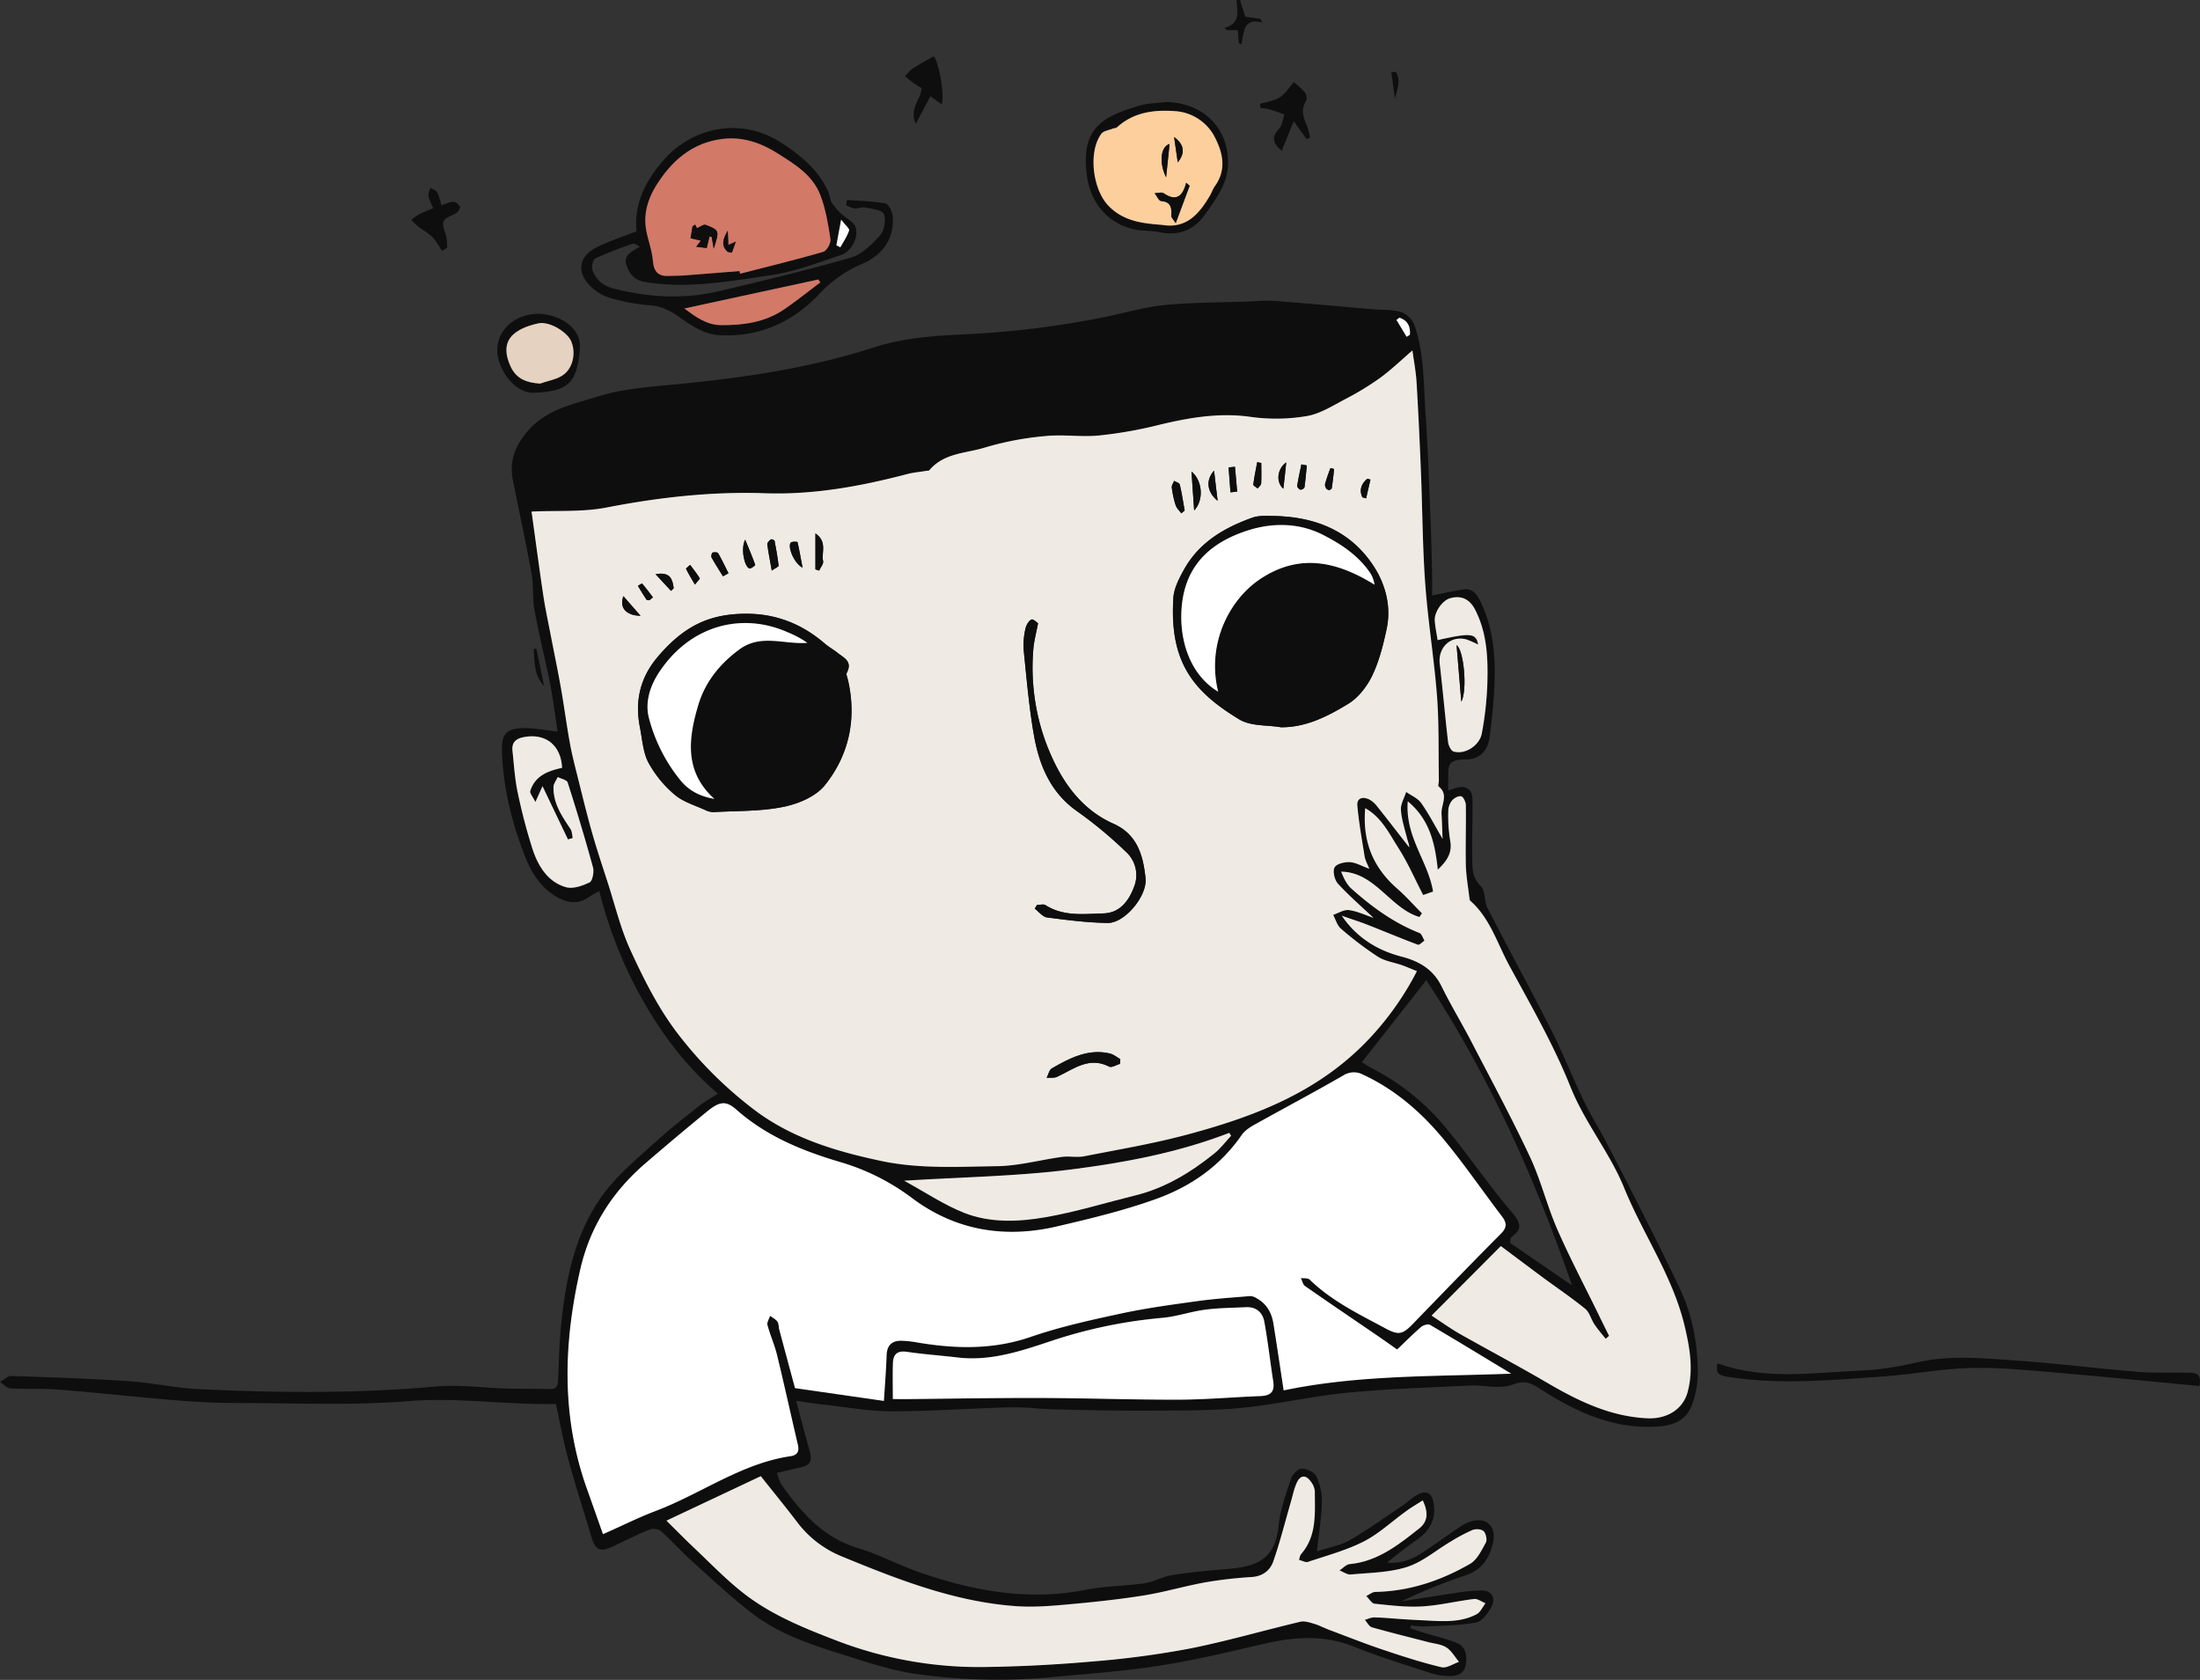 <svg xmlns="http://www.w3.org/2000/svg" width="1080" height="824.63" viewBox="0 0 1080 824.63"><rect x="0" y="0" width="1080" height="824.63" fill="#333333" stroke="none"/><g id="Слой_2" data-name="Слой 2"><g id="boy_356091910"><g id="boy_356091910-2" data-name="boy_356091910"><path d="M272.89 689.18c-24 .57-47.87-3.36-72.22-1.39-28 2.27-56.37.94-84.57.92-9.69.0-19.41-.47-29.07-1.27-19.51-1.6-39-3.75-58.5-5.32-7.81-.62-15.7-.13-23.52-.59-1.72-.1-3.34-2.06-5-3.17 1.89-1 3.8-3 5.66-2.9 19.19.63 38.4 1.27 57.56 2.55 11.63.78 23.16 3.39 34.78 3.93 38.61 1.8 77.22 2.18 115.82-1.32 11.57-1 23.36.65 35.05 1 6.94.19 13.89.0 20.82.26 3.65.16 4.17-1.7 4.3-4.85.39-9.38.6-18.79 1.6-28.11 2.56-23.63 7.57-46.65 22.62-65.31 7.14-8.86 16.07-16.2 24.5-23.84 6.62-6 13.67-11.49 20.66-17 2.59-2.05 5.52-3.63 9.05-5.91-15-12.8-26.71-28.09-36.4-45a213.89 213.89.0 0 1-21.82-54.42 40.2 40.2.0 0 0-4.64 2.6c-5.52 4.19-11.12 3.26-16.53.07-7.14-4.21-11.78-10.92-14.88-18.66-6.7-16.76-11.09-34.12-11.75-52.4-.29-8.33 1.87-11.39 10-11.6 5.52-.14 11.06 1 17.31 1.68-1.17-7.62-2.14-15.72-3.71-23.7-2.36-12-5.41-23.88-7.62-35.92-1.07-5.79-.36-11.93-1.41-17.72-2.75-15.22-6-30.33-9.09-45.49-1.62-8.08-.22-14.71 4.92-21.86 9.47-13.22 23.27-15.59 36.68-19.8 11.74-3.68 23.67-4.59 35.85-5.74 33.59-3.16 67.1-7.84 99.52-18.32 14.36-4.65 29.09-5.72 43.93-6.43a455.81 455.81.0 0 0 70.76-8.77c9.45-2 18.83-4.75 28.38-5.67 13.36-1.29 26.85-1.2 40.29-1.69 4.39-.15 8.81-.66 13.17-.33 16 1.21 32 2.72 48.07 4.09 4.74.41 9.65.06 14.15 1.35a11.43 11.43.0 0 1 6.7 6.29c5.05 14.5 4.49 29.92 5.58 45 1.12 15.7 1.57 31.46 2.23 47.19.4 9.59.66 19.18.9 28.78.11 4.32.0 8.66.0 11.92 6-1.16 10.82-2.38 15.77-3 3.64-.44 5.87 1.81 7.64 5.29 5.23 10.31 7.1 21.55 7.31 32.83s-1 22.58-2.35 33.79c-.86 7.44-5 11.63-12.13 11.6-9 0-8.28 3.31-8.29 9.77V388c1.49-.47 2.68-.89 3.89-1.22 5-1.38 8 .68 8 6 .09 9.59-.27 19.18-.12 28.77.07 4.8.0 9.47 4.22 13.48 2.27 2.13 1.55 7.39 3.22 10.64 10.32 20.07 21.16 39.85 31.37 60 5.73 11.31 10.4 23.21 15.9 34.65 3.37 7 7.52 13.57 11.12 20.46q9.72 18.62 19.18 37.4c5.8 11.52 11.54 23.07 17.06 34.73 6.14 13 8.56 27 8.68 41.27a46.3 46.3.0 0 1-2.77 15.11c-3.32 9.64-11.85 10.91-19.89 11.12-19.9.52-37.43-7.52-54-18.15-4.44-2.85-7.81-5.11-14.11-2.63s-14.07.18-21.18.52c-20.11 1-40.25 1.58-60.28 3.53-17.43 1.71-34.65 5.8-52.08 7.46-15.28 1.45-30.72 1.23-46.09 1.32-15 .09-30-.28-45-.61-7.5-.17-15-1.19-22.48-1-19.19.47-38.38 1.95-57.56 1.95-11.11.0-22.22-2-33.32-3.24-4.3-.47-8.57-1.18-13.89-1.93 2.31 8.61 4.34 16.49 6.56 24.32 1.51 5.32.44 7.36-4.72 8.46-3.54.75-7.06 1.65-11.34 2.66.95 2.39 1.32 4.31 2.33 5.73 9.8 13.92 20.72 26.1 37.51 31.14 10.5 3.14 20.37 8.52 30.77 12.09 26.38 9.07 53.18 13.9 81.05 8.38 9.48-1.88 19.3-1.82 28.88-3.23 4.63-.68 9-3.28 13.64-4 8.83-1.38 17.75-2.23 26.65-2.95C616.4 769.07 626 766 627.66 749c.78-7.89 3.65-15.62 6.14-23.21.69-2.1 3.39-4.82 5.19-4.83 2.47.0 6.15 1.63 7.17 3.71a28 28 0 0 1 2.78 12.53c-.18 7.6-1.45 15.17-2.44 24.4 5.9-2 11.54-2.92 16.27-5.64 8.93-5.15 17.36-11.28 26-17.07 2-1.34 3.74-3.11 5.76-4.41 5.61-3.61 8.88-1.92 9.48 5.11.58 6.76-2.43 11.84-7.59 15.62s-10.46 7.54-15.47 11.89c6.13.54 11.69-1.31 16.75-4.58 6.68-4.32 13.1-9.08 19.73-13.5a17.68 17.68.0 0 1 5.55-2.4c7.11-1.71 11.6 3 10 10.38-1.69 7.81-5.46 13.56-13.18 16.19a276.93 276.93.0 0 0-31.88 12.89c8.47-1.31 16.92-2.69 25.4-3.91a99.26 99.26.0 0 1 14.12-1.45c4.62.0 7 3.55 4.88 7.73-1.67 3.29-4.74 7.47-7.73 8-8.53 1.58-17.33 1.57-26 2a35.73 35.73.0 0 1-5.88-.59l-.39 1.43c2.38.78 4.75 1.59 7.14 2.32 5.23 1.61 10.61 2.81 15.67 4.87 4.48 1.81 5.13 6.19 4.42 10.69s-4.22 5.6-7.84 5.57a30.14 30.14.0 0 1-9.14-1.37c-12.72-4.17-25.56-8.07-38-13.08-14.95-6-29.66-4.76-44.75-1.22-16.77 3.93-33.58 7.92-50.56 10.57-17.36 2.71-34.94 4-52.45 5.59a284.65 284.65.0 0 1-67.41-1.55c-12.92-1.89-25.55-6.32-38.13-10.25-14.74-4.61-29.46-9.81-42-19.42-10.29-7.89-19.83-16.89-29.52-25.61-5.27-4.75-10-10.13-15.34-14.83-1.23-1.1-4-1.36-5.61-.71-6 2.41-11.72 5.34-17.55 8.1-6.81 3.23-9 2.12-11.15-5.25C286.42 741.35 282.4 729 279 716.48 276.64 707.85 275.05 699 272.89 689.18zM261 251.12c0-.22.07.71.2 1.64 1.85 13.26 3.61 26.54 5.58 39.78.91 6.06 2.21 12.06 3.37 18.08 1.74 9.06 3.64 18.09 5.25 27.17s2.75 18 4.39 27c1.08 5.9 2.6 11.73 4.05 17.55 2.22 8.88 4.38 17.78 6.88 26.57 2.29 8.08 4.94 16 7.53 24 3.7 11.38 6.5 23.23 11.48 34 6.35 13.68 13 27.17 22.17 39.48a197.64 197.64.0 0 0 37 37.4c18.59 14.6 40.63 21.26 63.27 26.1 19.08 4.09 38.26 2.92 57.38 2.65 10.63-.16 21.21-3.12 31.84-4.56 3.57-.48 7.34.39 10.86-.3 16.88-3.32 33.89-6.17 50.5-10.63 33.73-9 66-21.29 91-48.78a145.22 145.22.0 0 0 21.83-31.45c-2.6-1.05-4.91-2.08-7.28-2.92-4-1.4-8.38-2-11.86-4.17a166.73 166.73.0 0 1-18.14-13.76c-1.83-1.55-2.59-4.48-3.84-6.79 2.6-.85 5.32-2.69 7.77-2.35 4.19.58 8.21 2.53 12.05 3.82-5.84-5.51-12-10.85-17.52-16.84-1.61-1.75-2.59-6.18-1.58-7.94s4.89-2.7 7.45-2.57c2.91.14 5.75 1.86 9.56 3.24-1-2.6-2-4.25-2.26-6-1.34-8.25-2.81-16.51-3.58-24.84-.37-4 2.68-4.64 5.72-3.22a11.56 11.56.0 0 1 3.81 3.21c5.37 6.73 10.63 13.56 15.93 20.35.0-1.6-.71-3-1.07-4.51-1.13-4.62-2.67-9.23-3-13.92-.17-2.85 1.65-5.84 2.58-8.77 2.5 1.78 5.66 3 7.36 5.43 3.74 5.29 6.74 11.16 10.52 17.62-.19-4.63-.3-8.51-.53-12.38-.25-4.45 3.67-9.39-1.43-13.36-.4-.31.14-1.83.12-2.78-.23-13.73.16-27.52-.88-41.19-1.4-18.52-4.45-36.91-5.8-55.44-1.34-18.33-1.38-36.76-2.12-55.14-.6-14.75-1.28-29.51-2.17-44.25-.33-5.35-1.35-10.66-2-15.25-5.56 4.78-10.45 9.55-15.88 13.49a139.34 139.34.0 0 1-17 10.36c-6.17 3.23-12.41 7.27-19 8.38a90.22 90.22.0 0 1-27.35.42c-15.63-2.21-30.53.39-45.58 4a209.47 209.47.0 0 1-29.13 5.12c-8.67.83-17.54-.62-26.2.27a149.48 149.48.0 0 0-29.62 5.6c-9.33 2.93-20.13 2.54-27.42 11.19-.28.33-1 .21-1.57.3-3 .5-6.14.75-9.11 1.53-23.05 6-46.08 10.29-70.21 9.45-25.93-.91-51.83 2-77.53 7C285.91 251.43 273.52 250.54 261 251.12zm173 436.57c.53-8.33 1.11-15.36 1.38-22.4.2-5.19 2.92-7.19 7.42-7.09a53 53 0 0 1 7.62.84c18.79 3.17 37.23 3.65 55.8-2.76 14.37-4.95 29.32-8.23 44.18-11.43 12.33-2.67 24.87-4.35 37.37-6.08 8.67-1.2 17.41-1.78 26.12-2.51a6.11 6.11.0 0 1 3 1c5 2.62 7.53 7.07 8.41 12.65 1.68 10.76 3.28 21.55 5 32.66 36.69-7.68 73.91-6.76 111.68-8.22C728 666 715.14 658.08 702.09 650.44c-1-.6-3.39.12-4.48 1.06-4.19 3.6-8.12 7.55-11.7 11-3.45-2.41-6.29-4.45-9.17-6.42-12-8.23-24.13-16.4-36.1-24.75-1-.73-1.38-2.58-2-3.91 1.46.22 3.41-.11 4.31.76 10.92 10.61 24.27 17 37.3 24 6.37 3.41 8.35 3 13.46-2.34 14.3-14.8 28.61-29.59 43.16-44.12 3.24-3.23 2.93-5.47.45-8.72-9.69-12.73-18.75-26-29-38.27-10.9-13-23.67-24-39-31.11a9.59 9.59.0 0 0-9.78.37c-14.25 8.22-28.78 15.89-43.13 23.91-2.47 1.39-5.17 3-6.76 5.35-10.62 15.4-25.24 25.33-41.84 31.31-15.86 5.73-32.36 9.68-48.77 13.52-25.42 6-49.67 2.21-71.07-13.82a109.65 109.65.0 0 0-35.34-17.75c-18.38-5.43-36.1-12.53-51-25.74-5.21-4.6-8.33-4.08-14.64 1.11q-15.12 12.43-30 25.21c-16 13.8-27.18 30.9-32.05 52.27-8.21 36.05-9.32 71.84 3.19 107.2 2.58 7.29 5.15 14.59 8 22.59 9.26-4.12 17.37-8.19 25.78-11.37 22.29-8.43 42.17-23.38 66.25-26.91 3.14-.47 4.43-2.1 3.61-5.59-3.45-14.69-6.67-29.44-10.24-44.1-1.22-5-3.37-9.75-4.71-14.73-.34-1.26.83-3 1.31-4.48 1.23.93 2.74 1.64 3.6 2.86.7 1 .56 2.58.9 3.87 2.55 9.57 5.14 19.12 7.73 28.76zm224.8-238.16c7.08 10.45 17.1 16.9 29.41 20.1 8.3 2.16 15.38 6 19.61 14.6 4.59 9.34 10 18.24 14.8 27.48 9.69 18.68 19.68 37.21 28.62 56.29 5.3 11.31 8.28 23.8 13.3 35.29 6.15 14.09 13.34 27.68 20.08 41.49 1.79 3.66 3.61 7.3 5.41 11l-1.67 1.45c-1.85-2.35-3.83-4.59-5.49-7.07s-2.45-6-4.58-7.69c-6.87-5.57-14.21-10.51-21.32-15.76-6.72-5-13.38-10-20.07-15l-34 34.13c5.14 3.34 9.48 6.49 14.1 9.11 14.28 8.11 28.79 15.77 43 24.07 15.3 8.94 30.92 16.41 48.81 17.22 9.84.44 17.59-4.52 19.82-13 2.9-11 1-21.63-1.52-32.35-5.86-24.53-20.37-44.88-29.69-67.78-7.06-17.34-19.24-31.83-26.36-49.62-8.25-20.6-19.42-40-30-59.47-5.9-10.85-9.5-23.34-19.12-31.78-.35-.3-.42-1.06-.49-1.62-.62-5.31-1.6-10.62-1.73-15.95-.24-9.79.12-19.59.0-29.38.0-1.56-1.2-4.11-2.26-4.37-1.32-.33-3.47.85-4.52 2.08a8.49 8.49.0 0 0-1.85 5.14 75.78 75.78.0 0 0 .92 14.31c1.16 5.94-1.19 9.83-6.06 14.49-1.37-13.07-4-24.63-14.73-33.55-1.38 17.51 10 29.41 12.42 44.29l-4.87 1.71c-4.11-7.94-7.59-16-12.24-23.24-4.42-6.87-8.1-14.86-16.2-19.4-1.47 17.13 4.38 29.59 15.85 39.62 4.24 3.7 8 8 12 12l-1.22 1.8c-14.32-4.17-21.76-22.05-38.45-22.26 1.29 3.19 2.75 6.3 5.06 8.36 10.07 9 20.86 16.84 33.4 21.75 1.11.43 1.65 2.46 2.45 3.75-1.1.72-2.5 2.29-3.26 2-8.24-3.08-16.36-6.51-24.56-9.72C667.7 452.54 663.83 451.32 658.71 449.53zm39.73 287c-2.77 1.77-5.6 3.4-8.26 5.3-6.92 5-13.3 11-20.75 14.82-8.64 4.4-18.15 6.93-27.36 10-1.24.42-2.92-.61-4.4-1 .36-1 .48-2.17 1.11-2.9 7.79-9 6.7-20 6.67-30.84a9 9 0 0 0-1.94-4.67c-2.32-3.28-5-3.4-6.81.36-1.38 2.86-2 6.12-2.89 9.22-2.87 9.85-5.36 19.84-8.71 29.5-1.56 4.53-5.24 7.37-10.43 7.74a214.07 214.07.0 0 0-22.86 2.61c-10.23 1.84-20.28 4.86-30.53 6.49-12.48 2-25.07 3.29-37.64 4.42-8.2.74-16.51 1.38-24.69.81-30-2.08-57.77-12.92-85.37-24.29a51.8 51.8.0 0 1-22-16.65c-5.74-7.56-11.76-14.89-18.1-22.88l-46.31 21.83c5 4.91 9.13 9.17 13.45 13.24 7.88 7.43 15.46 15.31 23.9 22 14 11.06 30.23 17.51 46.66 23.83a194.88 194.88.0 0 0 73.75 12.75c17.17-.26 34.37-1.18 51.49-2.7a446.93 446.93.0 0 0 47.27-6.26c18.34-3.62 36.37-8.91 54.59-13.22 2.12-.5 4.64.38 6.87 1 2.44.71 4.72 2 7.11 2.86 9 3.36 17.86 6.89 26.91 9.94 9.38 3.17 18.83 6.2 28.42 8.5 2.56.61 5.75-1.67 8.65-2.62-2-2.41-3.69-5.46-6.19-7.06s-5.9-1.85-8.92-2.63c-9.22-2.4-18.48-4.66-27.65-7.27-1.38-.4-2.33-2.41-3.49-3.67 1.59-.43 3.19-1.25 4.77-1.2 4.85.13 9.69.61 14.53.92 3.45.22 6.9.39 10.35.57 8.6.43 17.29 1.17 25.28-3.06 1.83-1 2.9-3.53 4.31-5.36-1.88-.75-3.85-2.31-5.62-2.09-8.54 1-17 3.14-25.52 3.63-7.73.45-15.56-.52-23.29-1.32-1.47-.16-2.74-2.48-4.1-3.8 1.53-.68 3-1.94 4.58-2 16.66-.34 32.07-5.51 46.45-13.81 3.4-2 5.6-6.61 7.69-10.42.72-1.31.0-4.56-1.12-5.6s-3.92-1.17-5.54-.51A85.08 85.08.0 0 0 712 756.85c-7.1 4.19-13.72 9.95-21.32 12.37-8.74 2.79-18.31 2.82-27.55 3.69-1.78.17-3.71-1.3-5.57-2 1.68-1.08 3.3-2.94 5.06-3.11 13.51-1.25 23.77-9.34 34-17.43C700.86 747 701.37 742.67 698.44 736.52zM438.3 686.76h6.35c22.05-.21 44.11-.63 66.17-.56 22.62.06 45.24.89 67.87.83 13.33.0 26.65-1.25 40-1.76 4.64-.18 7.21-1.71 6.35-7.19-1.54-9.8-2.61-19.69-4.41-29.44-.84-4.55-4.14-7.18-8.85-7-6.75.31-13.54.35-20.22 1.23-7 .94-13.93 3.41-21 4a238.12 238.12.0 0 0-55.19 11.58c-14.69 4.9-29.34 9.74-45.1 7.89-8.35-1-16.75-1.56-25.06-2.79-4.56-.68-6.72 1-6.87 5.57C438.16 674.87 438.3 680.58 438.3 686.76zM771.73 631c-18.51-53.48-41.23-103.76-71.56-149.85l-31.63 40.29c1.61 1 3.58 2.26 5.64 3.35a113.7 113.7.0 0 1 33.94 26.88c11.85 14 22.15 29.47 34.07 43.41 4.67 5.45 5.12 8.36-.4 12.33-.21.15-.15.69-.52 2.69zM604.36 557.52c-.3-.46-.6-.93-.91-1.39-25.22 9.72-51.55 14.64-77.93 18s-53.22 3.7-81.68 5.48c10.52 5.74 19.62 11.91 29.53 15.8 12.74 5 26.52 4.43 39.69 2.16 15-2.58 29.58-7.12 44.37-10.77 14.53-3.59 27.13-11.24 38.81-20.66C599.26 563.69 601.67 560.41 604.36 557.52zM275.93 376.92c-.55-11.42-8.45-17.28-19.24-15-3.72.8-5.54 2.78-5.1 6.74.73 6.66 1.1 13.43 2.48 19.95a273.76 273.76.0 0 0 7.32 28.05c2.79 8.57 7.59 16.29 16.4 18.81 3.49 1 8.1-.64 11.65-2.34 1.39-.67 2.28-5.11 1.68-7.31-3.82-14-8-27.88-12.43-41.69-.43-1.33-3.21-1.83-4.89-2.72-.73 1.64-2.05 3.27-2.08 4.92-.18 8.14 4.2 14.35 8.37 20.66.76 1.15.74 2.89 1.08 4.36l-2.35.69c-4.12-8.61-8.23-17.22-12.49-26.14l-3.5 7.78c-1.21-2.49-2.87-4.32-2.51-5.43C262.71 380.72 269 378.47 275.93 376.92zm449.7-60.5a48.47 48.47.0 0 0-5.49-2.47c-7.81-2.3-14.3 3.77-13.33 12 1.5 12.76 2.6 25.57 4.09 38.34.2 1.68 1.46 4.24 2.71 4.61 5.53 1.63 12.78-2.89 13.87-9a163.24 163.24.0 0 0 2.67-23.72c.38-12.66.0-25.32-6-36.95-2.64-5.11-6.74-7.15-12.3-5.56-3.75 1.08-7.79 6.78-7.49 11 .23 3.2.91 6.35 1.4 9.54C721.93 310.56 724.58 310.77 725.63 316.42zM687 155.94l-1.5 1.08 5 8.29 1.61-1C692.49 160.36 691.2 157.32 687 155.94z" fill="#0e0e0e"/><path d="M314.16 121c-1.2-.49-2.62-1.68-3.56-1.35a189.53 189.53.0 0 0-18.4 7.2c-1.09.51-1.88 3.94-1.38 5.53 1.67 5.35 5.71 8.12 10.89 9.4 16.76 4.15 33.65 5.23 50.49 1.31 21.94-5.12 43.87-10.41 65.54-16.64C423.08 124.9 428 120 432 115.57c2.06-2.31 3-7.62 1.93-10.45-.81-2.07-5.81-2.55-9-3.24-1.7-.37-3.62.58-5.41.43-1.42-.12-2.77-1-4.16-1.54.14-.87.28-1.74.41-2.61 6.31.48 12.69.56 18.88 1.71 1.54.29 3.38 3.95 3.57 6.2 1 11.94-5.82 19.53-15.19 23.55A61 61 0 0 0 402 144.54c-13 13.68-29.44 21.05-48.62 20-7.84-.41-13.9-4.66-19.91-8.9-4.69-3.31-9.23-5.52-15.06-5.84a92.78 92.78.0 0 1-18.86-3.55 22.75 22.75.0 0 1-8.64-4.81c-8.12-7.06-7.26-15.51 2.18-20.14 6.07-3 12.54-5.06 19.36-7.75-1.24-13.46 4.3-24.52 13.07-34.67 14.88-17.2 39.05-21.15 57.95-8.83 9.45 6.15 18.15 13.07 23.08 24 .77 1.7.84 3.79 1.77 5.36a25.71 25.71.0 0 0 4.29 5.19c2.5 2.45 6.64 4.24 7.47 7.14 1.47 5.12-2.32 11.82-7.23 13.45-11.29 3.77-22.62 8.16-34.26 9.87-20.57 3-41.23 6.89-62.23 3.3-4.77-.81-7.19-3.74-8.67-7.7C305.69 125.18 309.85 123.82 314.16 121zM363 133.07c.1.43.21.85.32 1.28 13.62-3.5 27.29-6.82 40.81-10.73 1.67-.48 3.81-4.29 3.53-6.19-1.1-7.28-2.34-14.74-4.93-21.54-3.79-10-12.62-15.26-20.88-20.51S364.8 67 354.76 68.19C339.77 70 329.54 79 321.87 91.52c-3.83 6.25-6.05 13.67-4.62 21.46.92 5 2.89 10 3.28 15 .45 5.83 3.05 7.75 8.11 7.45 2.38-.14 4.77.0 7.14-.22C344.87 134.55 353.94 133.79 363 133.07zm39.7 5.51-1-1.37L336 151.44c5.37 4 10.79 8.1 18 8.16 10.92.09 21.59-1.36 31-7.74C391.05 147.71 396.82 143 402.73 138.58zm7.85-18.16 2 1c1.5-2.73 3.34-5.34 4.29-8.26.29-.89-1.88-2.65-3.91-5.3C411.9 113.33 411.24 116.87 410.58 120.42z" fill="#0e0e0e"/><path d="M1079.7 680.39c-23.79-2.25-47.19-4.64-70.62-6.62-13.86-1.17-27.78-2.61-41.65-2.27s-27.91 3.08-41.9 4.1c-25.56 1.86-51.15 4.29-76.75.36-5.51-.84-6.44-1.8-5.7-6.74 23.61 8.56 47.8 4.48 71.81 3.49 9.08-.38 18.18-2.12 27.1-4.11 15.49-3.46 31-1.87 46.46-.83 20.42 1.38 40.76 4 61.16 5.66 8.38.69 16.84.2 25.26.41C1077.83 673.92 1081 674.27 1079.7 680.39z" fill="#0e0e0e"/><path d="M572.05 50.09c18 .09 31 12.19 30.82 30.14-.1 9.73-5.92 17.5-11.26 25-5.71 8.08-13.38 10.73-22.77 8.7-3.37-.73-6.93-.53-10.36-1.07-13.9-2.2-23.19-12.68-25-27.2-2.81-22.79 7.56-28.51 26.59-34C563.93 50.64 568.06 50.62 572.05 50.09zm-1.42 60.32c11.75 2 18.12-5.37 23.43-14.53.85-1.47 1.4-3.16 2.37-4.52 5.51-7.7 4.1-15.55.29-23.24a23.63 23.63.0 0 0-20.27-13.54c-10-.73-20 .5-28.16 8-.47.43-1.35.32-2 .59-1.95.81-4.6 1.11-5.7 2.62-6.57 9.08-4.12 27.58 3.78 35.51C551.92 108.83 561.25 109.66 570.63 110.41z" fill="#0e0e0e"/><path d="M264.34 154c10.56.43 21.14 6.87 20.33 17.14-1.3 16.28-5.08 21-22.57 21.69-9.68.37-18.14-12.19-18-20.93C244.18 161.87 252.52 154.26 264.34 154zm.81 34.33c4-1.47 8.62-2.05 11.81-4.61 4.74-3.81 5.66-11.16 3.43-16.2-2.07-4.69-10.75-9.95-16.18-8.76-4.27.94-9 2.51-12.18 5.39-4.78 4.26-3.91 10.37-1.33 15.88C253.57 186.13 258.7 187.89 265.15 188.31z" fill="#0e0e0e"/><path d="M635.18 40.28a47.4 47.4.0 0 1 5.47 5.16c.74.92 1.13 3.18.57 4-3.23 4.87-.8 9.12.82 13.55a38 38 0 0 1 1.07 4.57l-1.63.77c-2-2.68-3.89-5.37-6.36-8.78L629.19 74c-3.93-3.27-5.49-6.37-1.24-10.83 1.55-1.63 1.77-4.66 2.6-7-2.46-.85-4.9-1.79-7.4-2.51a31.76 31.76.0 0 0-4.37-.66c-.08-.67-.16-1.35-.25-2 3.28-1 6.91-1.43 9.74-3.23S633 42.67 635.18 40.28z" fill="#0e0e0e"/><path d="M462.26 51.23l-5.52-4-7.13 13.51c-3.48-7.54 2.36-11.61 2.84-17.45-1.15-.72-2.7-1.59-4.14-2.63s-2.66-2.18-4-3.28c1.24-1.27 2.31-2.83 3.75-3.76 3.23-2.11 6.64-3.9 10.31-6C460.52 29.34 464 46.48 462.26 51.23z" fill="#0e0e0e"/><path d="M217 123.14c-1.58-2.3-2.88-4.89-4.8-6.81s-4.69-3.42-7-5.21a40.25 40.25.0 0 1-3.32-3.22 35 35 0 0 1 3.83-2.66c2.08-1.07 4.27-1.91 6.9-3.07-.92-2.35-1.95-4.17-2.3-6.14-.21-1.16.64-2.53 1-3.81 1.11.69 2.66 1.11 3.23 2.13 1 1.75 1.36 3.87 2.16 6.39 2.24-.69 4.08-1.65 5.93-1.67 1.09.0 2.51 1.25 3.16 2.34.29.5-.7 2.34-1.53 2.94-2.15 1.57-5.75 2.3-6.5 4.3-.83 2.19.94 5.43 1.45 8.23.27 1.51.25 3.08.37 4.62z" fill="#0e0e0e"/><path d="M607.67 14.82h-5.22L601 13.69c8-2 6.55-8 6-13.65h1.73c.83 2.62 1.65 5.24 2.58 8.16l7.43 1.09.87 1.74c-9.59-2.52-8.81 5.22-10.24 10.79-.4-.22-.81-.43-1.22-.64C608 19.05 607.81 17 607.67 14.82z" fill="#0e0e0e"/><path d="M263.3 318.32q1.89 9.21 3.8 18.42c-5.09-5.24-4.6-11.8-5.12-18.11z" fill="#0e0e0e"/><path d="M685.12 35.2c2.73 3.87 1 8.08-.35 13.17-.66-4.87-1.2-8.85-1.75-12.83z" fill="#0e0e0e"/><path d="M261 251.12c12.56-.58 25 .31 36.78-2 25.7-5 51.6-7.9 77.53-7 24.13.84 47.16-3.41 70.21-9.45 3-.78 6.07-1 9.11-1.53.53-.09 1.29.0 1.57-.3 7.29-8.65 18.09-8.26 27.42-11.19a149.48 149.48.0 0 1 29.62-5.6c8.66-.89 17.53.56 26.2-.27a209.47 209.47.0 0 0 29.13-5.12c15.05-3.65 30-6.25 45.58-4a90.22 90.22.0 0 0 27.35-.42c6.6-1.11 12.84-5.15 19-8.38a139.34 139.34.0 0 0 17-10.36c5.43-3.94 10.32-8.71 15.88-13.49.6 4.59 1.62 9.9 2 15.25.89 14.74 1.57 29.5 2.17 44.25.74 18.38.78 36.81 2.12 55.14 1.35 18.53 4.4 36.92 5.8 55.44 1 13.67.65 27.46.88 41.19.0 1-.52 2.47-.12 2.78 5.1 4 1.18 8.91 1.43 13.36.23 3.87.34 7.75.53 12.38-3.78-6.46-6.78-12.33-10.52-17.62-1.7-2.4-4.86-3.65-7.36-5.43-.93 2.93-2.75 5.92-2.58 8.77.29 4.69 1.83 9.3 3 13.92.36 1.5 1.06 2.91 1.07 4.51-5.3-6.79-10.56-13.62-15.93-20.35a11.56 11.56.0 0 0-3.81-3.21c-3-1.42-6.09-.82-5.72 3.22.77 8.33 2.24 16.59 3.58 24.84.29 1.78 1.26 3.43 2.26 6-3.81-1.38-6.65-3.1-9.56-3.24-2.56-.13-6.4.74-7.45 2.57s0 6.19 1.58 7.94c5.51 6 11.68 11.33 17.52 16.84-3.84-1.29-7.86-3.24-12.05-3.82-2.45-.34-5.17 1.5-7.77 2.35 1.25 2.31 2 5.24 3.84 6.79a166.73 166.73.0 0 0 18.14 13.76c3.48 2.21 7.9 2.77 11.86 4.17 2.37.84 4.68 1.87 7.28 2.92a145.22 145.22.0 0 1-21.83 31.45c-25 27.49-57.26 39.74-91 48.78-16.61 4.46-33.62 7.31-50.5 10.63-3.52.69-7.29-.18-10.86.3-10.63 1.44-21.21 4.4-31.84 4.56-19.12.27-38.3 1.44-57.38-2.65-22.64-4.84-44.68-11.5-63.27-26.1a197.64 197.64.0 0 1-37-37.4C322.7 494 316 480.52 309.69 466.84c-5-10.73-7.78-22.58-11.48-34-2.59-8-5.24-15.93-7.53-24-2.5-8.79-4.66-17.69-6.88-26.57-1.45-5.82-3-11.65-4.05-17.55-1.64-8.95-2.8-18-4.39-27s-3.51-18.11-5.25-27.17c-1.16-6-2.46-12-3.37-18.08-2-13.24-3.73-26.52-5.58-39.78C261 251.83 260.93 250.9 261 251.12zm105.12 50.16c-18.37.06-30.61 6.43-43 20.92-8.81 10.29-11.54 21.8-8.91 35 1.15 5.8 1.5 12.17 4.15 17.15a55.33 55.33.0 0 0 12.93 15.79c4.21 3.58 10 5.19 15.07 7.55a9 9 0 0 0 4.09.95c11.41-.64 23-.3 34.13-2.56 7.31-1.48 15.91-5 20.45-10.71 11.78-14.75 15.72-32.54 11.23-51.76-.25-1.1-.94-2.54-.54-3.3 3-5.66-1.48-7.41-4.53-9.85-2-1.62-4.31-2.85-6.26-4.54C393.6 306.18 380.72 301.19 366.08 301.28zM628.82 357c12.38.08 23-5.41 33-11.49 4.9-3 9.18-8.44 11.78-13.83 3.41-7.09 5.41-15.09 7.08-22.91 2.35-10.95-.51-21.73-6.14-30.49-11.63-18.09-29.42-24.68-49.61-25-3.44-.05-7.12-.27-10.27.87-13.62 4.92-26 12-33.55 25.63-2.32 4.22-4.82 9-5.11 13.66-2 31.33 9.43 45.84 32.35 59.7C614 356.58 622 355.85 628.82 357zM509.05 444.24c-.36.6-.72 1.21-1.09 1.81 2 1.49 3.87 4 6 4.29 9.92 1.3 19.91 2.59 29.89 2.71 8.29.1 19.41-13.25 18.5-21.93-1.17-11.3-4.1-21.59-15.72-26.76-17.32-7.69-27.06-23.2-33.48-40.59a106.69 106.69.0 0 1-5.88-45.21c.29-3.76 1.34-7.46 2.3-12.58-.26-.16-2.3-2.3-3.27-1.86-1.45.67-2.68 3-3 4.87a35.65 35.65.0 0 0-.76 10.28c1.43 13.88 2.61 27.84 5 41.55 2.62 15 8.28 28.35 21.21 37.4a206.74 206.74.0 0 1 23.94 19.88 15.45 15.45.0 0 1 4 17.27c-2.73 7.32-7.29 12.82-15.07 13-9.57.25-19.45 1.62-28.38-4.06C512.22 443.67 510.47 444.24 509.05 444.24zm40.77 78c0-.78.1-1.56.16-2.34-1.72-1-3.34-2.36-5.17-2.78-10.57-2.46-19.62 2.23-28.45 7.32-1.27.73-1.72 3.05-2.56 4.63 1.72-.13 3.63.2 5.12-.48 8.16-3.77 15.74-10.1 25.6-5C545.75 524.27 548 522.74 549.82 522.22zM400.3 279.5l1.83.61c.7-1.56 2.24-3.33 1.95-4.64-.94-4.13 2.25-9.49-3.78-13.64zM579.91 252l1.66-1.41c-.76-4.25-1.4-8.53-2.4-12.72-.2-.81-1.82-1.25-2.78-1.86-.41 1.1-1.28 2.26-1.15 3.27a48.24 48.24.0 0 0 1.89 8.69C577.62 249.43 579 250.62 579.91 252zm6.31-1.41c4.77-4.88 4.24-14.6-1.32-19.11C585.37 238.29 585.76 244 586.22 250.55zM378.87 280.09c1.78-1.24 3.39-1.92 3.34-2.39-.46-4.1-1.17-8.17-2-12.22-.07-.38-1.5-.94-1.8-.71-.77.59-1.85 1.66-1.76 2.4C377.2 271.23 378 275.24 378.87 280.09zm-13-15.17c-2.34 4.09-.46 13.33 2.06 14.12.75.24 2.91-1.53 2.83-1.77C369.35 273.36 367.72 269.55 365.83 264.92zM394 278.68c-1-5.07-1.59-8.86-2.5-12.57-.06-.23-2.82-.38-3.34.29C386.61 268.37 389.59 276.3 394 278.68zM596 231c-4.24 4.76-3.44 10.64 1.76 14.86C597 240 596.5 235.47 596 231zm23.21-3.71-2-.41c-.68 3.67-1.46 7.32-1.93 11-.06.52 1.39 1.26 2.13 1.89.61-.81 1.69-1.6 1.74-2.45C619.3 234 619.18 230.62 619.18 227.26zM354.91 282.91l2.71-1.5c-1.66-3.3-3.22-6.65-5.06-9.84-.31-.54-1.91-.61-2.74-.32-.41.14-.82 1.85-.52 2.4C351.05 276.81 353 279.83 354.91 282.91zm249.15-41.23 3.28-.36-1.08-12.19-3.14.32Q603.58 235.57 604.06 241.68zm26-1.79c.51-4.74 1-8.82 1.4-12.91C626.89 230.18 626.36 236.79 630 239.89zm11.49-11.41-2.67-.52c-.71 3.51-1.52 7-2.06 10.53-.09.57.91 1.71 1.57 1.89a2.29 2.29.0 0 0 2-1.13C640.88 235.68 641.17 232.07 641.53 228.48zM314.46 302.29 306 292.64C304 298.21 307.14 302.13 314.46 302.29zm338-61.61c.5-.35 1.28-.59 1.33-1 .48-3.13.85-6.28 1.13-9.44a5.88 5.88.0 0 0-1.78-.48c-1 2.59-1.9 5.2-2.64 7.87a3.31 3.31.0 0 0 .59 2.13C651.28 240.21 651.91 240.38 652.41 240.68zm-323 49.38 1.3-1.3c-.75-6-2.68-7.82-8.94-6.94zm-10.6 4.6 1.71-1.45c-1.73-2.27-3.44-4.58-5.29-6.75-.13-.16-1.38.72-2.1 1.12 1.38 2.26 2.73 4.54 4.2 6.74C317.52 294.64 318.28 294.56 318.79 294.66zm22.35-7.72c1.21-1.58 2.5-2.84 2.33-3.11-1.42-2.28-3.1-4.38-4.7-6.54-.7.67-2.12 1.72-2 1.95C338 281.68 339.4 284 341.14 286.94zm331.63-51.5-1.61-.46c-2.76 2.46-4.1 5.34-2.41 9.13l1.87.53C671.33 241.57 672.05 238.51 672.77 235.44z" fill="#efebe4"/><path d="M433.91 687.69l-43.64-6.29c-2.59-9.64-5.18-19.19-7.73-28.76-.34-1.29-.2-2.9-.9-3.87-.86-1.22-2.37-1.93-3.6-2.86-.48 1.5-1.65 3.22-1.31 4.48 1.34 5 3.49 9.73 4.71 14.73 3.57 14.66 6.79 29.41 10.24 44.1.82 3.49-.47 5.12-3.61 5.59-24.08 3.53-44 18.48-66.25 26.91C313.41 744.9 305.3 749 296 753.09c-2.83-8-5.4-15.3-8-22.59-12.51-35.36-11.4-71.15-3.19-107.2 4.87-21.37 16-38.47 32.05-52.27q14.83-12.79 30-25.21c6.31-5.19 9.43-5.71 14.64-1.11 14.95 13.21 32.67 20.31 51 25.74a109.65 109.65.0 0 1 35.34 17.75c21.4 16 45.65 19.77 71.07 13.82 16.41-3.84 32.91-7.79 48.77-13.52 16.6-6 31.22-15.91 41.84-31.31 1.59-2.3 4.29-4 6.76-5.35 14.35-8 28.88-15.69 43.13-23.91a9.59 9.59.0 0 1 9.78-.37c15.35 7.14 28.12 18.07 39 31.11 10.23 12.24 19.29 25.54 29 38.27 2.48 3.25 2.79 5.49-.45 8.72C722.28 620.19 708 635 693.67 649.78c-5.11 5.29-7.09 5.75-13.46 2.34-13-7-26.38-13.38-37.3-24-.9-.87-2.85-.54-4.31-.76.66 1.33 1 3.18 2 3.91 12 8.35 24.05 16.52 36.1 24.75 2.88 2 5.72 4 9.17 6.42 3.58-3.4 7.51-7.35 11.7-11 1.09-.94 3.46-1.66 4.48-1.06 13 7.64 25.95 15.54 39.78 23.92-37.77 1.46-75 .54-111.68 8.22-1.68-11.11-3.28-21.9-5-32.66-.88-5.58-3.45-10-8.41-12.65a6.11 6.11.0 0 0-3-1c-8.71.73-17.45 1.31-26.12 2.51-12.5 1.73-25 3.41-37.37 6.08-14.86 3.2-29.81 6.48-44.18 11.43-18.57 6.41-37 5.93-55.8 2.76a53 53 0 0 0-7.62-.84c-4.5-.1-7.22 1.9-7.42 7.09C435 672.33 434.44 679.36 433.91 687.69z" fill="#fff"/><path d="M658.71 449.53c5.12 1.79 9 3 12.75 4.49 8.2 3.21 16.32 6.64 24.56 9.72.76.28 2.16-1.29 3.26-2-.8-1.29-1.34-3.32-2.45-3.75-12.54-4.91-23.33-12.76-33.4-21.75-2.31-2.06-3.77-5.17-5.06-8.36 16.69.21 24.13 18.09 38.45 22.26l1.22-1.8c-4-4-7.77-8.29-12-12-11.47-10-17.32-22.49-15.85-39.62 8.1 4.54 11.78 12.53 16.2 19.4 4.65 7.24 8.13 15.3 12.24 23.24l4.87-1.71c-2.42-14.88-13.8-26.78-12.42-44.29 10.72 8.92 13.36 20.48 14.73 33.55 4.87-4.66 7.22-8.55 6.06-14.49a75.78 75.78.0 0 1-.92-14.31 8.49 8.49.0 0 1 1.85-5.14c1.05-1.23 3.2-2.41 4.52-2.08 1.06.26 2.24 2.81 2.26 4.37.16 9.79-.2 19.59.0 29.38.13 5.33 1.11 10.64 1.73 15.95.07.56.14 1.32.49 1.62 9.62 8.44 13.22 20.93 19.12 31.78 10.59 19.5 21.76 38.87 30 59.47 7.12 17.79 19.3 32.28 26.36 49.62 9.32 22.9 23.83 43.25 29.69 67.78 2.56 10.72 4.42 21.36 1.52 32.35-2.23 8.48-10 13.44-19.82 13-17.89-.81-33.51-8.28-48.81-17.22-14.18-8.3-28.69-16-43-24.07-4.62-2.62-9-5.77-14.1-9.11l34-34.13c6.69 5 13.35 10 20.07 15 7.11 5.25 14.45 10.19 21.32 15.76 2.13 1.74 2.91 5.21 4.58 7.69s3.64 4.72 5.49 7.07l1.67-1.45c-1.8-3.65-3.62-7.29-5.41-11-6.74-13.81-13.93-27.4-20.08-41.49-5-11.49-8-24-13.3-35.29-8.94-19.08-18.93-37.61-28.62-56.29-4.79-9.24-10.21-18.14-14.8-27.48-4.23-8.6-11.31-12.44-19.61-14.6C675.81 466.43 665.79 460 658.71 449.53z" fill="#efebe4"/><path d="M698.44 736.52c2.93 6.15 2.42 10.49-1.8 13.83-10.25 8.09-20.51 16.18-34 17.43-1.76.17-3.38 2-5.06 3.11 1.86.72 3.79 2.19 5.57 2 9.24-.87 18.81-.9 27.55-3.69 7.6-2.42 14.22-8.18 21.32-12.37a85.08 85.08.0 0 1 10.73-5.72c1.62-.66 4.38-.55 5.54.51s1.84 4.29 1.12 5.6c-2.09 3.81-4.29 8.45-7.69 10.42-14.38 8.3-29.79 13.47-46.45 13.81-1.54.0-3 1.29-4.58 2 1.36 1.32 2.63 3.64 4.1 3.8 7.73.8 15.56 1.77 23.29 1.32 8.54-.49 17-2.62 25.52-3.63 1.77-.22 3.74 1.34 5.62 2.09-1.41 1.83-2.48 4.39-4.31 5.36-8 4.23-16.68 3.49-25.28 3.06-3.45-.18-6.9-.35-10.35-.57-4.84-.31-9.68-.79-14.53-.92-1.58-.05-3.18.77-4.77 1.2 1.16 1.26 2.11 3.27 3.49 3.67 9.17 2.61 18.43 4.87 27.65 7.27 3 .78 6.38 1 8.92 2.63s4.16 4.65 6.19 7.06c-2.9 1-6.09 3.23-8.65 2.62-9.59-2.3-19-5.33-28.42-8.5-9-3-17.95-6.58-26.91-9.94-2.39-.9-4.67-2.15-7.11-2.86-2.23-.66-4.75-1.54-6.87-1-18.22 4.31-36.25 9.6-54.59 13.22a446.93 446.93.0 0 1-47.27 6.26c-17.12 1.52-34.32 2.44-51.49 2.7a194.88 194.88.0 0 1-73.75-12.75c-16.43-6.32-32.65-12.77-46.66-23.83-8.44-6.66-16-14.54-23.9-22-4.32-4.07-8.47-8.33-13.45-13.24l46.31-21.83c6.34 8 12.36 15.32 18.1 22.88a51.8 51.8.0 0 0 22 16.65c27.6 11.37 55.41 22.21 85.37 24.29 8.18.57 16.49-.07 24.69-.81 12.57-1.13 25.16-2.44 37.64-4.42 10.25-1.63 20.3-4.65 30.53-6.49a214.07 214.07.0 0 1 22.86-2.61c5.19-.37 8.87-3.21 10.43-7.74 3.35-9.66 5.84-19.65 8.71-29.5.9-3.1 1.51-6.36 2.89-9.22 1.8-3.76 4.49-3.64 6.81-.36a9 9 0 0 1 1.94 4.67c0 10.79 1.12 21.88-6.67 30.84-.63.73-.75 1.93-1.11 2.9 1.48.36 3.16 1.39 4.4 1 9.21-3.1 18.72-5.63 27.36-10 7.45-3.79 13.83-9.86 20.75-14.82C692.84 739.92 695.67 738.29 698.44 736.52z" fill="#efebe4"/><path d="M438.3 686.76c0-6.18-.14-11.89.05-17.59.15-4.52 2.31-6.25 6.87-5.57 8.31 1.23 16.71 1.8 25.06 2.79 15.76 1.85 30.41-3 45.1-7.89a238.12 238.12.0 0 1 55.19-11.58c7-.61 13.93-3.08 21-4 6.68-.88 13.47-.92 20.22-1.23 4.71-.21 8 2.42 8.85 7 1.8 9.75 2.87 19.64 4.41 29.44.86 5.48-1.71 7-6.35 7.19-13.34.51-26.66 1.72-40 1.76-22.63.06-45.25-.77-67.87-.83-22.06-.07-44.12.35-66.17.56z" fill="#fff"/><path d="M604.36 557.52c-2.69 2.89-5.1 6.17-8.12 8.6-11.68 9.42-24.28 17.07-38.81 20.66-14.79 3.65-29.42 8.19-44.37 10.77-13.17 2.27-26.95 2.84-39.69-2.16-9.91-3.89-19-10.06-29.53-15.8 28.46-1.78 55.24-2.13 81.68-5.48s52.71-8.26 77.93-18C603.76 556.59 604.06 557.06 604.36 557.52z" fill="#efebe4"/><path d="M275.93 376.92c-6.95 1.55-13.22 3.8-15.61 11.35-.36 1.11 1.3 2.94 2.51 5.43l3.5-7.78c4.26 8.92 8.37 17.53 12.49 26.14l2.35-.69c-.34-1.47-.32-3.21-1.08-4.36-4.17-6.31-8.55-12.52-8.37-20.66.0-1.65 1.35-3.28 2.08-4.92 1.68.89 4.46 1.39 4.89 2.72 4.41 13.81 8.61 27.69 12.43 41.69.6 2.2-.29 6.64-1.68 7.31-3.55 1.7-8.16 3.34-11.65 2.34-8.81-2.52-13.61-10.24-16.4-18.81a273.76 273.76.0 0 1-7.32-28.05c-1.38-6.52-1.75-13.29-2.48-19.95-.44-4 1.38-5.94 5.1-6.74C267.48 359.64 275.38 365.5 275.93 376.92z" fill="#efebe4"/><path d="M725.63 316.42c-1-5.65-3.7-5.86-19.89-2.19-.49-3.19-1.17-6.34-1.4-9.54-.3-4.24 3.74-9.94 7.49-11 5.56-1.59 9.66.45 12.3 5.56 6 11.63 6.4 24.29 6 36.95a163.24 163.24.0 0 1-2.67 23.72c-1.09 6.11-8.34 10.63-13.87 9-1.25-.37-2.51-2.93-2.71-4.61-1.49-12.77-2.59-25.58-4.09-38.34-1-8.23 5.52-14.3 13.33-12A48.47 48.47.0 0 1 725.63 316.42zm-10.58.31c.77 9.29 1.58 18.93 2.32 27.73C720.51 338.65 718.51 318.71 715.05 316.73z" fill="#efebe4"/><path d="M687 155.94c4.16 1.38 5.45 4.42 5.14 8.39l-1.61 1-5-8.29z" fill="#fff"/><path d="M363 133.07c-9.09.72-18.16 1.48-27.25 2.16-2.37.18-4.76.08-7.14.22-5.06.3-7.66-1.62-8.11-7.45-.39-5.06-2.36-10-3.28-15-1.43-7.79.79-15.21 4.62-21.46C329.54 79 339.77 70 354.76 68.19c10-1.18 18.92 2 27.12 7.19S399 85.93 402.76 95.89c2.59 6.8 3.83 14.26 4.93 21.54.28 1.9-1.86 5.71-3.53 6.19-13.52 3.91-27.19 7.23-40.81 10.73C363.24 133.92 363.13 133.5 363 133.07zm-12.65-11c2.84-8.88 2.89-9-3.87-11.67-1.1-.44-2.89 1-4.31 1.63-.12-.23-.52-1-.91-1.76l-1.26.8-1 5.85 5.07 1.19-2.29 3 5.12.62 1.4-5.65 1.06.19C349.69 118.23 350 120.16 350.38 122.09zm6.88-8.8c-2.53 4.29-3.21 7.28-.21 10.15.42.4 1.27.31 2.25.53l1.92-5.36-3.67 1.65C357.46 118.14 357.39 116.37 357.26 113.29z" fill="#d27968"/><path d="M402.73 138.58c-5.91 4.44-11.68 9.13-17.78 13.28-9.39 6.38-20.06 7.83-31 7.74-7.16-.06-12.58-4.15-18-8.16l65.73-14.23z" fill="#d27968"/><path d="M410.58 120.42c.66-3.55 1.32-7.09 2.34-12.59 2 2.65 4.2 4.41 3.91 5.3-.95 2.92-2.79 5.53-4.29 8.26z" fill="#fff"/><path d="M570.63 110.41c-9.38-.75-18.71-1.58-26.25-9.16-7.9-7.93-10.35-26.43-3.78-35.51 1.1-1.51 3.75-1.81 5.7-2.62.64-.27 1.52-.16 2-.59 8.16-7.45 18.14-8.68 28.16-8a23.63 23.63.0 0 1 20.27 13.54c3.81 7.69 5.22 15.54-.29 23.24-1 1.36-1.52 3-2.37 4.52C588.75 105 582.38 112.39 570.63 110.41zM584 91.19l-1.64-1.46c-1.85 7.14-5.32 9.07-11 5.17-1.06-.73-3-.08-4.49-.07 1.07 1.35 2.06 3.77 3.22 3.86 4.86.38 5.19 3.43 5 7.36.0.76.93 1.58 2.13 3.47C579.72 102.68 581.86 96.93 584 91.19zM572.45 87c.67-6.41 1.18-11.28 1.7-16.32C569.86 71.88 568.82 79.74 572.45 87zm5.73-7.29c3.71-4.63 3.25-8.74-1.79-12.43C577 71.78 577.58 75.58 578.18 79.71z" fill="#fdcf9d"/><path d="M265.15 188.31c-6.45-.42-11.58-2.18-14.45-8.3-2.58-5.51-3.45-11.62 1.33-15.88 3.22-2.88 7.91-4.45 12.18-5.39 5.43-1.19 14.11 4.07 16.18 8.76 2.23 5 1.31 12.39-3.43 16.2C273.77 186.26 269.14 186.84 265.15 188.31z" fill="#e6d2c0"/><path d="M366.08 301.28c14.64-.09 27.52 4.9 38.79 14.65 1.95 1.69 4.25 2.92 6.26 4.54 3.05 2.44 7.53 4.19 4.53 9.85-.4.76.29 2.2.54 3.3 4.49 19.22.55 37-11.23 51.76-4.54 5.68-13.14 9.23-20.45 10.71-11.11 2.26-22.72 1.92-34.13 2.56a9 9 0 0 1-4.09-.95c-5.11-2.36-10.86-4-15.07-7.55a55.33 55.33.0 0 1-12.93-15.79c-2.65-5-3-11.35-4.15-17.15-2.63-13.21.1-24.72 8.91-35C335.47 307.71 347.71 301.34 366.08 301.28zm-15.39 90.88c-14.9-13.41-12.78-29.77-7.86-46.15 3.44-11.44 10.77-20.3 20.18-27.21 10.52-7.73 22-2.31 33.33-3.2a48.93 48.93.0 0 0-9.72-5.22c-22.42-9.92-47.64-3.44-62.9 19.42-4.45 6.65-7.26 14.83-5.13 22.8a80.46 80.46.0 0 0 15.55 30.6C338.42 388.4 344.1 391 350.69 392.16z" fill="#0e0e0e"/><path d="M628.82 357c-6.87-1.18-14.79-.45-20.43-3.86-22.92-13.86-34.31-28.37-32.35-59.7.29-4.67 2.79-9.44 5.11-13.66 7.51-13.67 19.93-20.71 33.55-25.63 3.15-1.14 6.83-.92 10.27-.87 20.19.32 38 6.91 49.61 25 5.63 8.76 8.49 19.54 6.14 30.49-1.67 7.82-3.67 15.82-7.08 22.91-2.6 5.39-6.88 10.87-11.78 13.83C651.84 351.62 641.2 357.11 628.82 357zM598 339.54c-5.84-23.88 5.86-45.25 20.18-55 19.33-13.17 37.9-9.13 56.56 2.45a14.47 14.47.0 0 0-2-5.59c-6-8.86-14.75-14.51-23.55-19-11.51-5.81-24.54-6-36.75-2-16.4 5.3-30 15.48-32.23 36.3C578.5 312.82 583.54 330.85 598 339.54z" fill="#0e0e0e"/><path d="M509.05 444.24c1.42.0 3.17-.57 4.21.09 8.93 5.68 18.81 4.31 28.38 4.06 7.78-.2 12.34-5.7 15.07-13a15.45 15.45.0 0 0-4-17.27 206.74 206.74.0 0 0-23.94-19.88c-12.93-9.05-18.59-22.43-21.21-37.4-2.4-13.71-3.58-27.67-5-41.55a35.65 35.65.0 0 1 .76-10.28c.36-1.84 1.59-4.2 3-4.87 1-.44 3 1.7 3.27 1.86-1 5.12-2 8.82-2.3 12.58a106.69 106.69.0 0 0 5.88 45.21c6.42 17.39 16.16 32.9 33.48 40.59 11.62 5.17 14.55 15.46 15.72 26.76.91 8.68-10.21 22-18.5 21.93-10-.12-20-1.41-29.89-2.71-2.14-.28-4-2.8-6-4.29C508.33 445.45 508.69 444.84 509.05 444.24z" fill="#0e0e0e"/><path d="M549.82 522.22c-1.8.52-4.07 2-5.3 1.4-9.86-5.15-17.44 1.18-25.6 5-1.49.68-3.4.35-5.12.48.84-1.58 1.29-3.9 2.56-4.63 8.83-5.09 17.88-9.78 28.45-7.32 1.83.42 3.45 1.83 5.17 2.78C549.92 520.66 549.87 521.44 549.82 522.22z" fill="#0e0e0e"/><path d="M400.3 279.5V261.83c6 4.15 2.84 9.51 3.78 13.64.29 1.31-1.25 3.08-1.95 4.64z" fill="#0e0e0e"/><path d="M579.91 252c-1-1.34-2.29-2.53-2.78-4a48.24 48.24.0 0 1-1.89-8.69c-.13-1 .74-2.17 1.15-3.27 1 .61 2.58 1.05 2.78 1.86 1 4.19 1.64 8.47 2.4 12.72z" fill="#0e0e0e"/><path d="M586.22 250.55c-.46-6.57-.85-12.26-1.32-19.11C590.46 236 591 245.67 586.22 250.55z" fill="#0e0e0e"/><path d="M378.87 280.09c-.86-4.85-1.67-8.86-2.18-12.92-.09-.74 1-1.81 1.76-2.4.3-.23 1.73.33 1.8.71.79 4 1.5 8.12 2 12.22C382.26 278.17 380.65 278.85 378.87 280.09z" fill="#0e0e0e"/><path d="M365.83 264.92c1.89 4.63 3.52 8.44 4.89 12.35.08.24-2.08 2-2.83 1.77C365.37 278.25 363.49 269 365.83 264.92z" fill="#0e0e0e"/><path d="M394 278.68c-4.39-2.38-7.37-10.31-5.84-12.28.52-.67 3.28-.52 3.34-.29C392.39 269.82 393 273.61 394 278.68z" fill="#0e0e0e"/><path d="M596 231c.53 4.5 1.07 9 1.76 14.86C592.53 241.61 591.73 235.73 596 231z" fill="#0e0e0e"/><path d="M619.18 227.26c0 3.36.12 6.72-.08 10.06-.05.85-1.13 1.64-1.74 2.45-.74-.63-2.19-1.37-2.13-1.89.47-3.71 1.25-7.36 1.93-11z" fill="#0e0e0e"/><path d="M354.91 282.91c-1.89-3.08-3.86-6.1-5.61-9.26-.3-.55.11-2.26.52-2.4.83-.29 2.43-.22 2.74.32 1.84 3.19 3.4 6.54 5.06 9.84z" fill="#0e0e0e"/><path d="M604.06 241.68q-.48-6.1-.94-12.23l3.14-.32 1.08 12.19z" fill="#0e0e0e"/><path d="M630 239.89c-3.68-3.1-3.15-9.71 1.4-12.91C631 231.07 630.55 235.15 630 239.89z" fill="#0e0e0e"/><path d="M641.53 228.48c-.36 3.59-.65 7.2-1.17 10.77a2.29 2.29.0 0 1-2 1.13c-.66-.18-1.66-1.32-1.57-1.89.54-3.53 1.35-7 2.06-10.53z" fill="#0e0e0e"/><path d="M314.46 302.29c-7.32-.16-10.46-4.08-8.42-9.65z" fill="#0e0e0e"/><path d="M652.41 240.68c-.5-.3-1.13-.47-1.37-.87a3.31 3.31.0 0 1-.59-2.13c.74-2.67 1.67-5.28 2.64-7.87a5.88 5.88.0 0 1 1.78.48c-.28 3.16-.65 6.31-1.13 9.44C653.69 240.09 652.91 240.33 652.41 240.68z" fill="#0e0e0e"/><path d="M329.39 290.06l-7.64-8.24c6.26-.88 8.19 1 8.94 6.94z" fill="#0e0e0e"/><path d="M318.79 294.66c-.51-.1-1.27.0-1.48-.34-1.47-2.2-2.82-4.48-4.2-6.74.72-.4 2-1.28 2.1-1.12 1.85 2.17 3.56 4.48 5.29 6.75z" fill="#0e0e0e"/><path d="M341.14 286.94c-1.74-2.95-3.18-5.26-4.38-7.7-.11-.23 1.31-1.28 2-1.95 1.6 2.16 3.28 4.26 4.7 6.54C343.64 284.1 342.35 285.36 341.14 286.94z" fill="#0e0e0e"/><path d="M672.77 235.44c-.72 3.07-1.44 6.13-2.15 9.2l-1.87-.53c-1.69-3.79-.35-6.67 2.41-9.13z" fill="#0e0e0e"/><path d="M715.05 316.73c3.46 2 5.46 21.92 2.32 27.73C716.63 335.66 715.82 326 715.05 316.73z" fill="#0e0e0e"/><path d="M350.38 122.09c-.35-1.93-.69-3.86-1-5.79l-1.06-.19-1.4 5.65-5.12-.62 2.29-3L339 116.94l1-5.85 1.26-.8c.39.77.79 1.53.91 1.76 1.42-.58 3.21-2.07 4.31-1.63C353.27 113.06 353.22 113.21 350.38 122.09z" fill="#0e0e0e"/><path d="M357.26 113.29c.13 3.08.2 4.85.29 7l3.67-1.65L359.3 124c-1-.22-1.83-.13-2.25-.53C354.05 120.57 354.73 117.58 357.26 113.29z" fill="#0e0e0e"/><path d="M584 91.19c-2.15 5.74-4.29 11.49-6.86 18.33-1.2-1.89-2.18-2.71-2.13-3.47.22-3.93-.11-7-5-7.36-1.16-.09-2.15-2.51-3.22-3.86 1.52.0 3.43-.66 4.49.07 5.73 3.9 9.2 2 11-5.17z" fill="#0e0e0e"/><path d="M572.45 87c-3.63-7.26-2.59-15.12 1.7-16.32C573.63 75.72 573.12 80.59 572.45 87z" fill="#0e0e0e"/><path d="M578.18 79.71c-.6-4.13-1.14-7.93-1.79-12.43C581.43 71 581.89 75.08 578.18 79.71z" fill="#0e0e0e"/><path d="M350.69 392.16c-6.59-1.13-12.27-3.76-16.55-9a80.46 80.46.0 0 1-15.55-30.6c-2.13-8 .68-16.15 5.13-22.8 15.26-22.86 40.48-29.34 62.9-19.42a48.93 48.93.0 0 1 9.72 5.22c-11.34.89-22.81-4.53-33.33 3.2-9.41 6.91-16.74 15.77-20.18 27.21C337.91 362.39 335.79 378.75 350.69 392.16z" fill="#fff"/><path d="M598 339.54c-14.47-8.69-19.51-26.72-17.78-42.82 2.24-20.82 15.83-31 32.23-36.3 12.21-3.95 25.24-3.79 36.75 2 8.8 4.45 17.59 10.1 23.55 19a14.47 14.47.0 0 1 2 5.59c-18.66-11.58-37.23-15.62-56.56-2.45C603.87 294.29 592.17 315.66 598 339.54z" fill="#fff"/></g></g></g></svg>